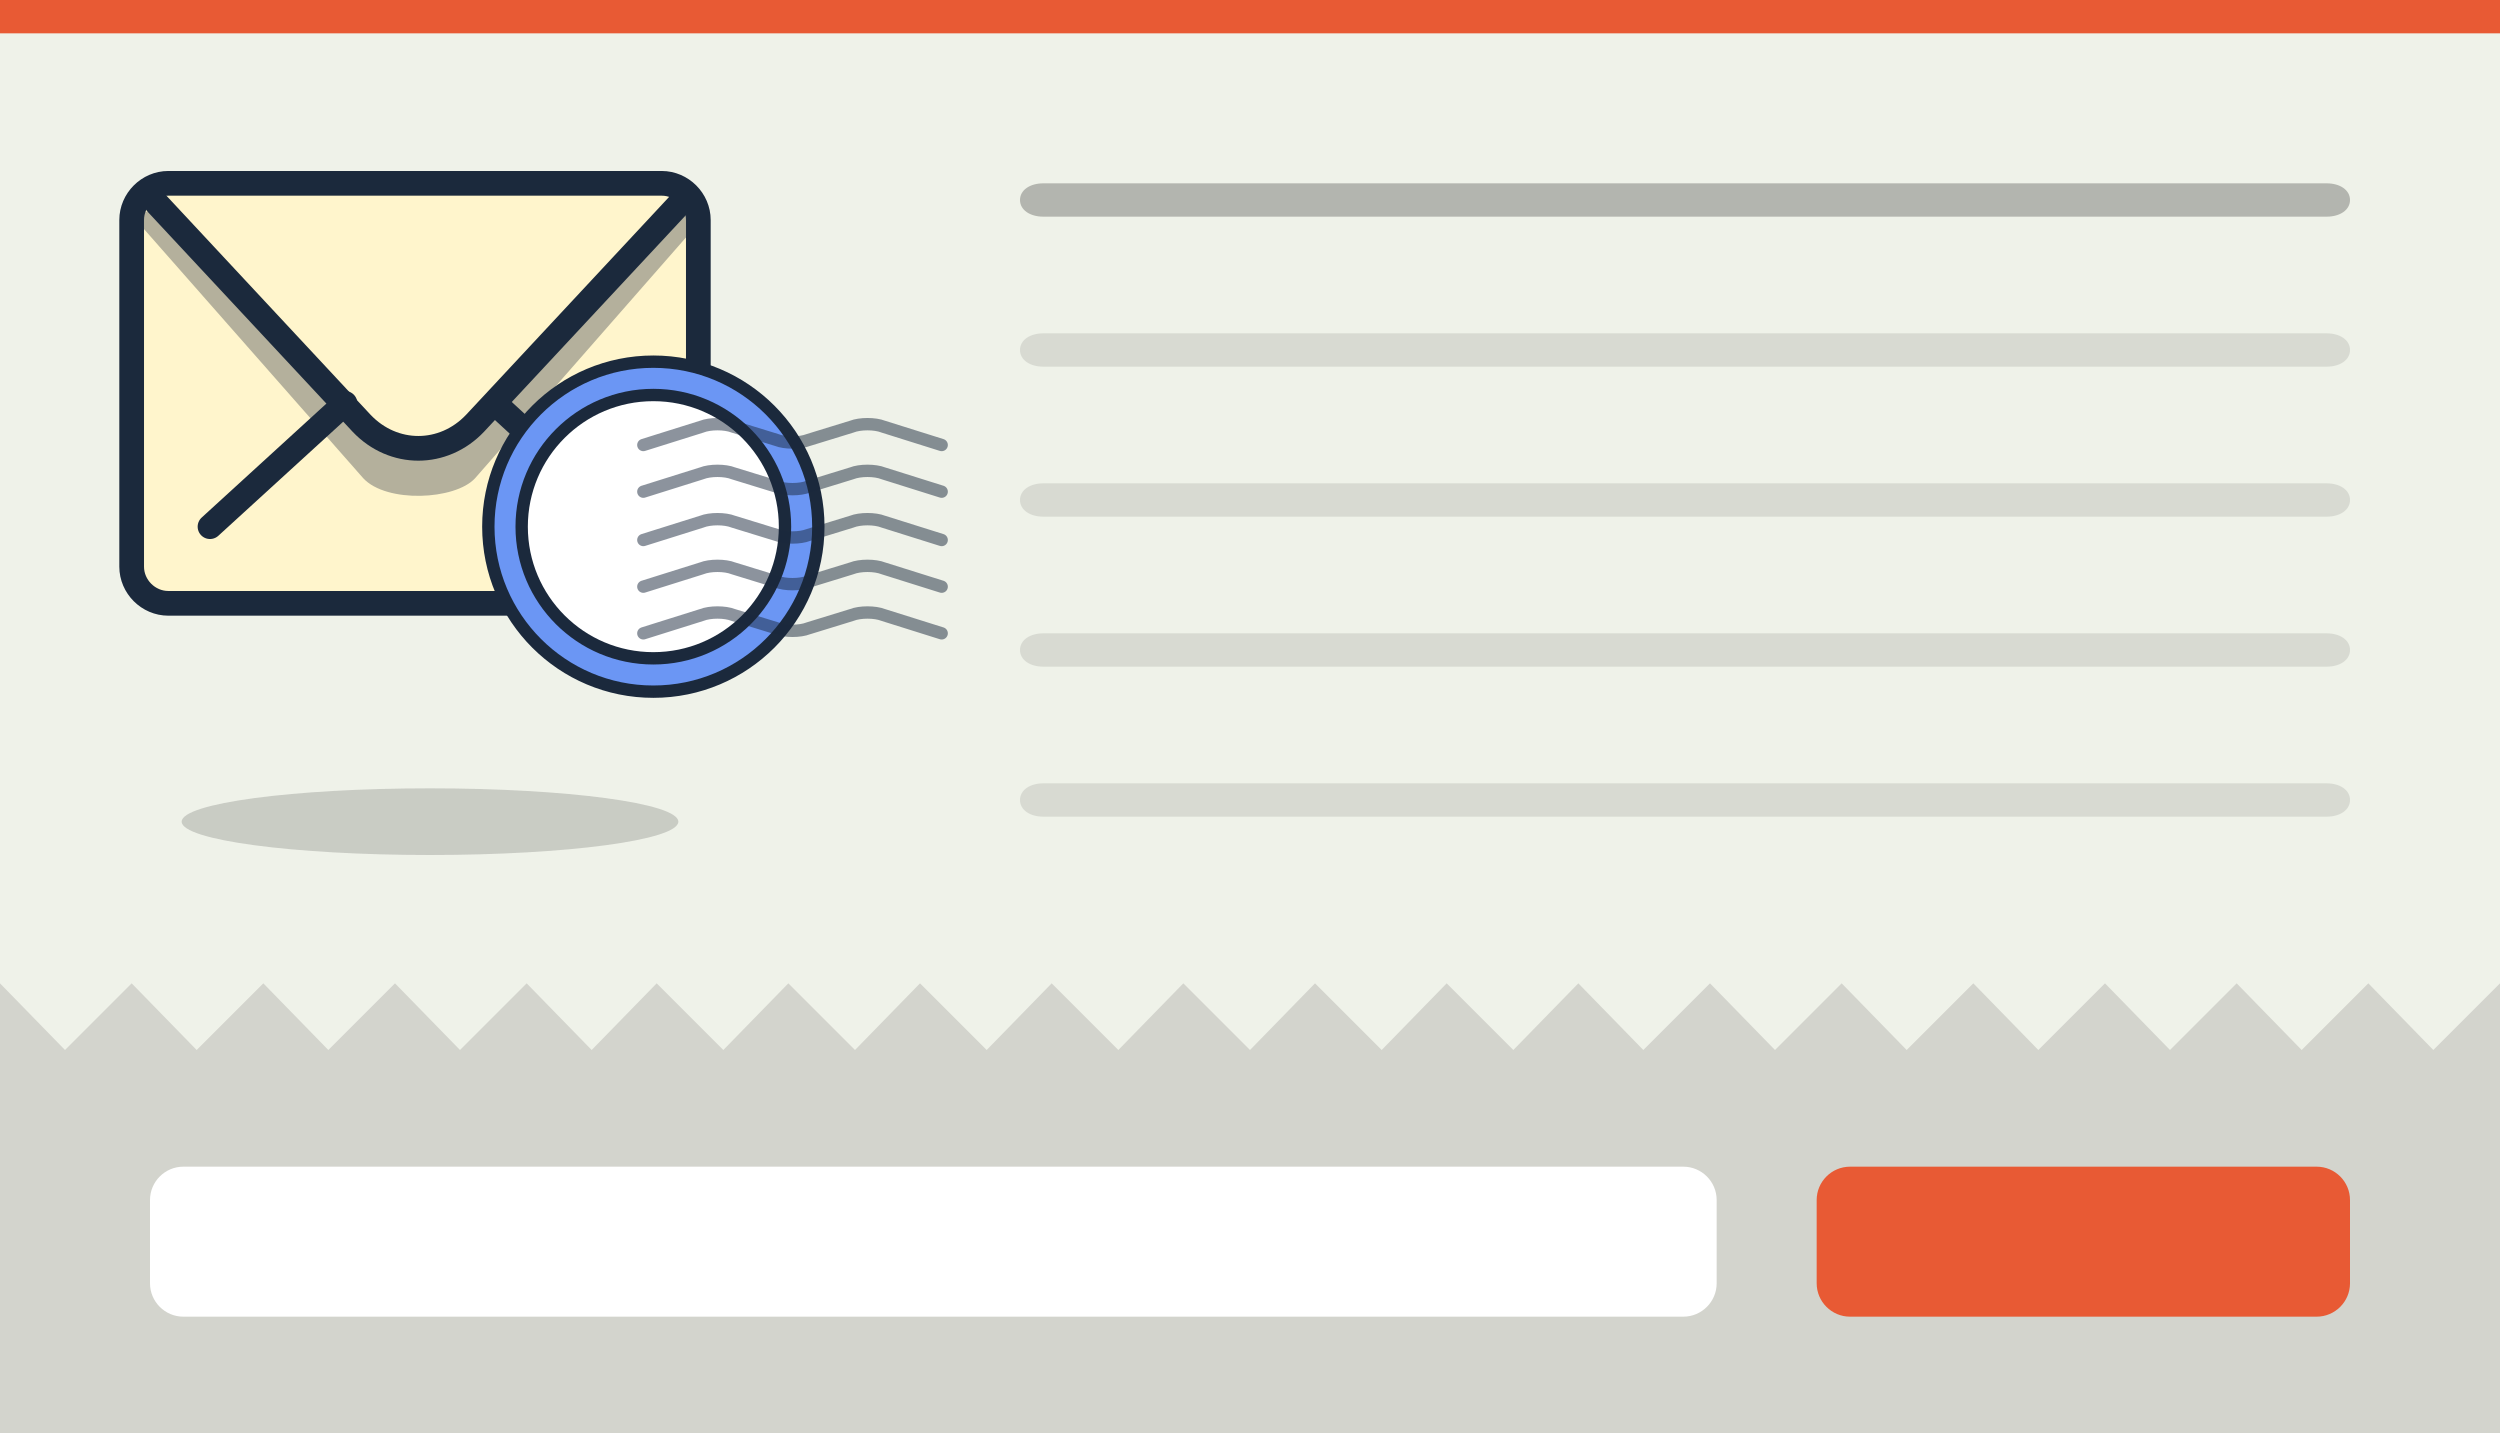 <?xml version="1.0" encoding="utf-8"?>
<!-- Generator: Adobe Illustrator 19.1.0, SVG Export Plug-In . SVG Version: 6.00 Build 0)  -->
<svg version="1.1" id="Layer_1" xmlns="http://www.w3.org/2000/svg" xmlns:xlink="http://www.w3.org/1999/xlink" x="0px" y="0px"
	 viewBox="-320 264 150 86" style="enable-background:new -320 264 150 86;" xml:space="preserve">
<rect x="-320" y="264" width="150" height="86" fill="#808080" stroke="none"/>
<style type="text/css">
	.st0{fill:#EFF2E9;}
	.st1{opacity:0.25;enable-background:new    ;}
	.st2{opacity:0.1;enable-background:new    ;}
	.st3{fill:#D3D4CD;}
	.st4{fill:#FFFFFF;}
	.st5{fill:#E85A34;}
	.st6{display:none;}
	.st7{opacity:0.2;fill:#333333;}
	.st8{fill:#FFF5CC;stroke:#1B293C;stroke-width:1.482;stroke-linecap:round;stroke-linejoin:round;stroke-miterlimit:10;}
	.st9{opacity:0.35;fill:#293342;}
	.st10{fill:none;stroke:#1B293C;stroke-width:1.482;stroke-linecap:round;stroke-linejoin:round;stroke-miterlimit:10;}
	.st11{fill:#6B96F4;stroke:#1B293C;stroke-width:0.741;stroke-linecap:round;stroke-linejoin:round;stroke-miterlimit:10;}
	.st12{fill:#FFFFFF;stroke:#1B293C;stroke-width:0.741;stroke-linecap:round;stroke-linejoin:round;stroke-miterlimit:10;}
	
		.st13{opacity:0.5;fill:none;stroke:#1B293C;stroke-width:0.741;stroke-linecap:round;stroke-linejoin:round;stroke-miterlimit:10;}
</style>
<rect x="-320" y="264" class="st0" width="150" height="63"/>
<path class="st1" d="M-180.4,277h-77c-0.8,0-1.4-0.4-1.4-1l0,0c0-0.6,0.6-1,1.4-1h77c0.8,0,1.4,0.4,1.4,1l0,0
	C-179,276.6-179.6,277-180.4,277z"/>
<path class="st2" d="M-180.4,286h-77c-0.8,0-1.4-0.4-1.4-1l0,0c0-0.6,0.6-1,1.4-1h77c0.8,0,1.4,0.4,1.4,1l0,0
	C-179,285.6-179.6,286-180.4,286z"/>
<path class="st2" d="M-180.4,295h-77c-0.8,0-1.4-0.4-1.4-1l0,0c0-0.6,0.6-1,1.4-1h77c0.8,0,1.4,0.4,1.4,1l0,0
	C-179,294.6-179.6,295-180.4,295z"/>
<path class="st2" d="M-180.4,304h-77c-0.8,0-1.4-0.4-1.4-1l0,0c0-0.6,0.6-1,1.4-1h77c0.8,0,1.4,0.4,1.4,1l0,0
	C-179,303.6-179.6,304-180.4,304z"/>
<path class="st2" d="M-180.4,313h-77c-0.8,0-1.4-0.4-1.4-1l0,0c0-0.6,0.6-1,1.4-1h77c0.8,0,1.4,0.4,1.4,1l0,0
	C-179,312.6-179.6,313-180.4,313z"/>
<polygon class="st3" points="-320,350 -170,350 -170,323 -174,327 -177.9,323 -181.9,327 -185.8,323 -189.8,327 -193.7,323 
	-197.7,327 -201.6,323 -205.6,327 -209.5,323 -213.5,327 -217.4,323 -221.4,327 -225.3,323 -229.2,327 -233.2,323 -237.1,327 
	-241.1,323 -245,327 -249,323 -252.9,327 -256.9,323 -260.8,327 -264.8,323 -268.7,327 -272.7,323 -276.6,327 -280.6,323 
	-284.5,327 -288.4,323 -292.4,327 -296.3,323 -300.3,327 -304.2,323 -308.2,327 -312.1,323 -316.1,327 -320,323 "/>
<path class="st4" d="M-219,343h-90c-1.1,0-2-0.9-2-2v-5c0-1.1,0.9-2,2-2h90c1.1,0,2,0.9,2,2v5C-217,342.1-217.9,343-219,343z"/>
<path class="st5" d="M-181,343h-28c-1.1,0-2-0.9-2-2v-5c0-1.1,0.9-2,2-2h28c1.1,0,2,0.9,2,2v5C-179,342.1-179.9,343-181,343z"/>
<rect x="-320" y="264" class="st5" width="150" height="2"/>
<g id="Layer_2" class="st6">
</g>
<ellipse class="st7" cx="-294.2" cy="313.3" rx="14.9" ry="2"/>
<path class="st8" d="M-288.9,300.2h-21c-1.2,0-2.2-1-2.2-2.2v-20.8c0-1.2,1-2.2,2.2-2.2h29.6c1.2,0,2.2,1,2.2,2.2v19"/>
<path class="st9" d="M-311.4,277.7l13.2,15c1.4,1.5,5.5,1.3,6.7,0l12.7-14.5v-1.5h-32.6L-311.4,277.7z"/>
<path class="st8" d="M-310.6,276.2l12.3,13.2c1.9,2,4.9,2,6.8,0l12.3-13.2"/>
<line class="st10" x1="-299.3" y1="288.2" x2="-307.4" y2="295.6"/>
<line class="st10" x1="-290.3" y1="288.2" x2="-285.3" y2="292.8"/>
<circle class="st11" cx="-280.8" cy="295.6" r="9.9"/>
<circle class="st12" cx="-280.8" cy="295.6" r="7.9"/>
<path class="st13" d="M-263.5,302l-3.5-1.1c-0.5-0.2-1.4-0.2-1.9,0l-2.6,0.8c-0.5,0.2-1.4,0.2-1.9,0l-2.6-0.8
	c-0.5-0.2-1.4-0.2-1.9,0l-3.5,1.1"/>
<path class="st13" d="M-263.5,299.2l-3.5-1.1c-0.5-0.2-1.4-0.2-1.9,0l-2.6,0.8c-0.5,0.2-1.4,0.2-1.9,0l-2.6-0.8
	c-0.5-0.2-1.4-0.2-1.9,0l-3.5,1.1"/>
<path class="st13" d="M-263.5,296.4l-3.5-1.1c-0.5-0.2-1.4-0.2-1.9,0l-2.6,0.8c-0.5,0.2-1.4,0.2-1.9,0l-2.6-0.8
	c-0.5-0.2-1.4-0.2-1.9,0l-3.5,1.1"/>
<path class="st13" d="M-263.5,293.5l-3.5-1.1c-0.5-0.2-1.4-0.2-1.9,0l-2.6,0.8c-0.5,0.2-1.4,0.2-1.9,0l-2.6-0.8
	c-0.5-0.2-1.4-0.2-1.9,0l-3.5,1.1"/>
<path class="st13" d="M-263.5,290.7l-3.5-1.1c-0.5-0.2-1.4-0.2-1.9,0l-2.6,0.8c-0.5,0.2-1.4,0.2-1.9,0l-2.6-0.8
	c-0.5-0.2-1.4-0.2-1.9,0l-3.5,1.1"/>
</svg>
